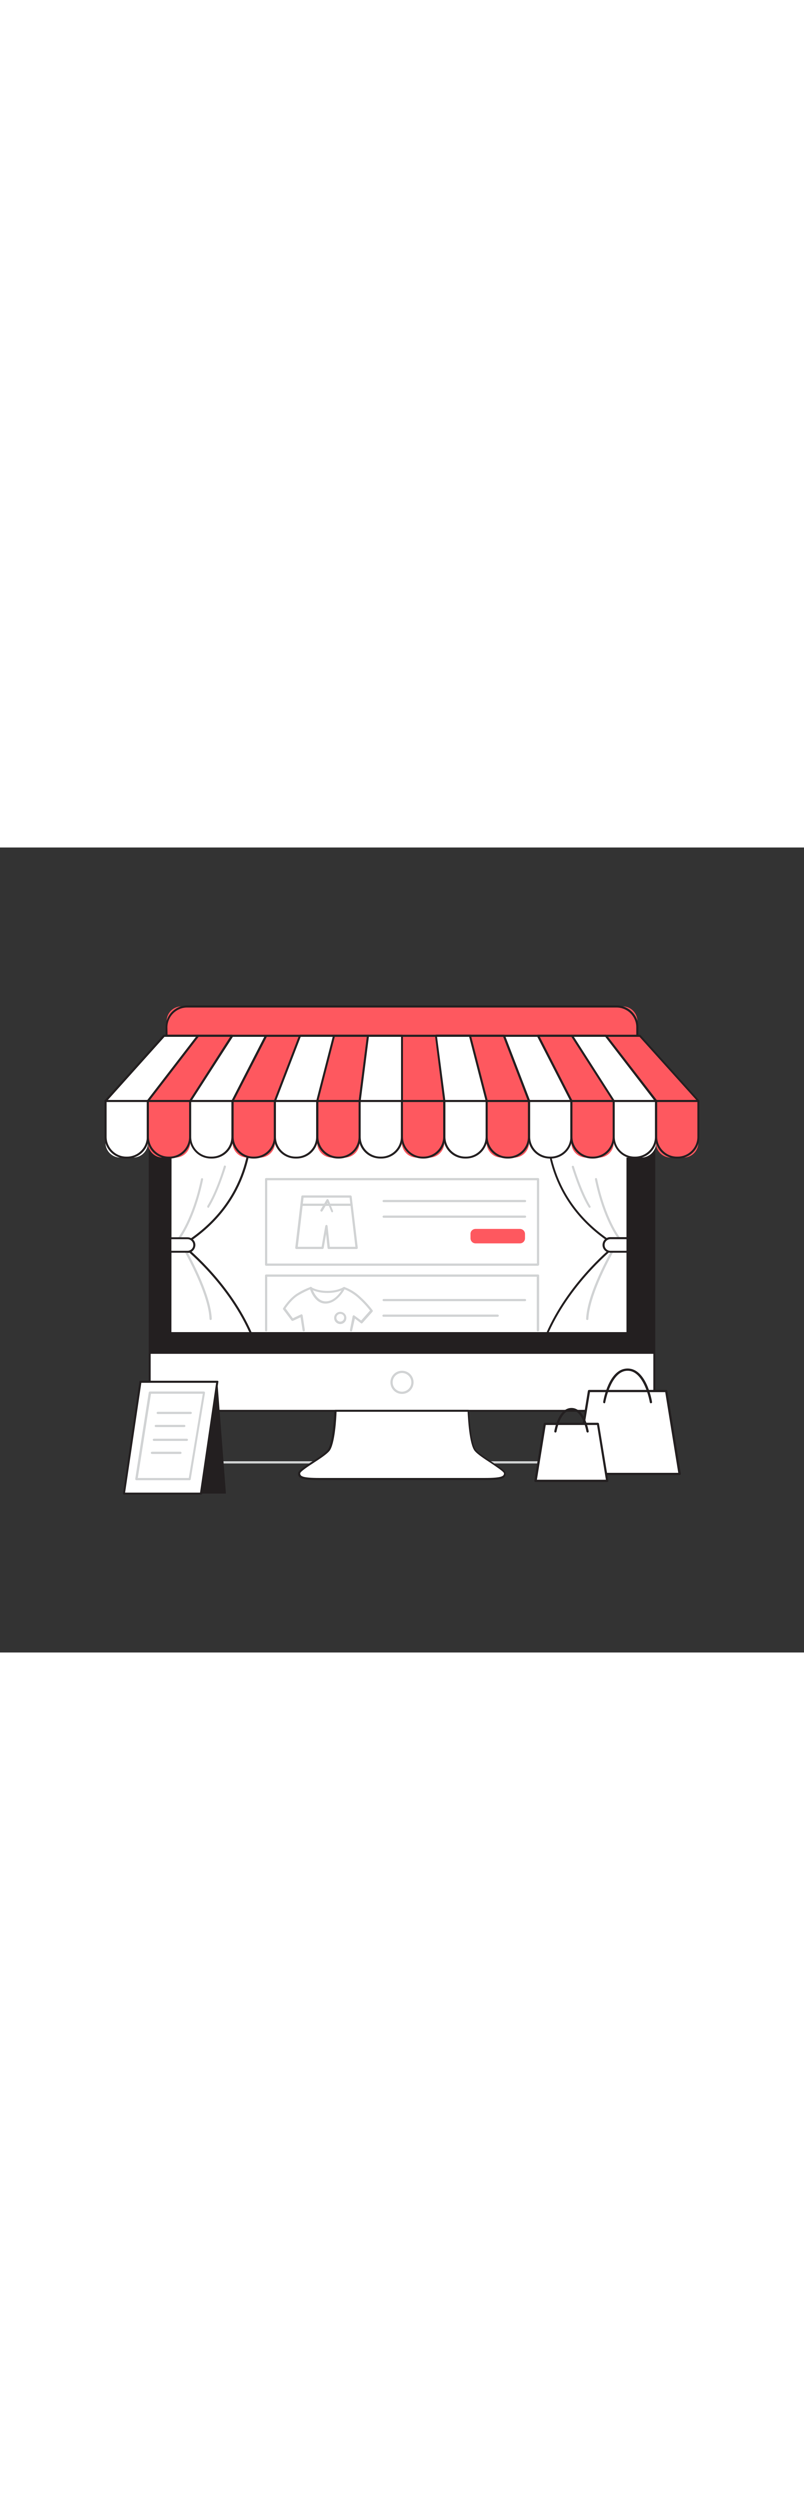 <svg version="1.1" id="Layer_1" xmlns="http://www.w3.org/2000/svg" xmlns:xlink="http://www.w3.org/1999/xlink" x="0px" y="0px" viewBox="0 0 500 500" style="width: 161px;" xml:space="preserve" data-imageid="online-store-10" imageName="Online Store" class="illustrations_image">
<rect x="0" y="0" width="500" height="500" fill="#333333" stroke="none"/>
<style type="text/css">
	.st0_online-store-10{fill:#D1D3D4;}
	.st1_online-store-10{fill:#FFFFFF;}
	.st2_online-store-10{fill:#231F20;}
	.st3_online-store-10{fill:#68E1FD;}
</style>
<path id="Floor_online-store-10" class="st0_online-store-10" d="M411.3,382.6H88.7c-0.4,0-0.7-0.3-0.7-0.7c0-0.4,0.3-0.7,0.7-0.7h322.6c0.4,0,0.7,0.3,0.7,0.7&#10;&#9;C412,382.3,411.7,382.6,411.3,382.6z"/>
<g id="Monitor_online-store-10">
	<path class="st1_online-store-10" d="M406.9,141.9v194.4c0,7.5-6.1,13.6-13.6,13.6H106.7c-7.5,0-13.6-6.1-13.6-13.6V141.9c0-7.5,6.1-13.6,13.6-13.6&#10;&#9;&#9;l0,0h286.6C400.8,128.3,406.9,134.4,406.9,141.9L406.9,141.9z"/>
	<path class="st2_online-store-10" d="M393.3,350.5H106.7c-7.9,0-14.2-6.4-14.2-14.2V141.9c0-7.9,6.4-14.2,14.2-14.2h286.6c7.9,0,14.2,6.4,14.2,14.2&#10;&#9;&#9;v194.4C407.5,344.2,401.2,350.5,393.3,350.5z M106.7,128.9c-7.2,0-13,5.8-13,13v194.4c0,7.2,5.8,13,13,13l0,0h286.6&#10;&#9;&#9;c7.2,0,13-5.8,13-13l0,0V141.9c0-7.2-5.8-13-13-13l0,0L106.7,128.9z"/>
	<path class="st2_online-store-10" d="M406.9,141.9v172.6H93.1V141.9c0-7.5,6.1-13.6,13.6-13.6l0,0h286.6C400.8,128.3,406.9,134.4,406.9,141.9&#10;&#9;&#9;L406.9,141.9z"/>
	<rect x="106" y="144.4" class="st1_online-store-10" width="284.3" height="157.2"/>
	<path class="st2_online-store-10" d="M390.3,302.3H106c-0.3,0-0.6-0.3-0.6-0.6c0,0,0,0,0,0V144.4c0-0.4,0.3-0.6,0.6-0.6h284.3&#10;&#9;&#9;c0.4,0,0.6,0.3,0.6,0.6v0v157.3C390.9,302,390.6,302.3,390.3,302.3z M106.6,301h283V145h-283L106.6,301z"/>
	<path class="st0_online-store-10" d="M250,339.4c-4,0-7.2-3.2-7.2-7.2s3.2-7.2,7.2-7.2c4,0,7.2,3.2,7.2,7.2C257.2,336.2,254,339.4,250,339.4z&#10;&#9;&#9; M250,326.4c-3.2,0-5.8,2.6-5.8,5.8c0,3.2,2.6,5.8,5.8,5.8c3.2,0,5.8-2.6,5.8-5.8c0,0,0,0,0,0C255.8,329,253.2,326.4,250,326.4&#10;&#9;&#9;C250,326.4,250,326.4,250,326.4L250,326.4z"/>
	<path class="st1_online-store-10" d="M295.7,374.6c-3.7-4.4-4.3-24.7-4.3-24.7h-82.7c0,0-0.6,20.2-4.3,24.7S186,386.2,186,388.8s2.2,3.5,12.7,3.5&#10;&#9;&#9;h102.6c10.5,0,12.7-0.9,12.7-3.5S299.4,379,295.7,374.6z"/>
	<path class="st2_online-store-10" d="M301.3,392.9H198.7c-10.5,0-13.4-0.9-13.4-4.1c0-1.6,3.2-3.8,8.8-7.4c3.9-2.5,8-5.2,9.6-7.2&#10;&#9;&#9;c3.5-4.2,4.2-24.1,4.2-24.3c0-0.3,0.3-0.6,0.6-0.6h82.7c0.3,0,0.6,0.3,0.6,0.6c0,0.2,0.7,20.1,4.2,24.3l0,0c1.7,2,5.7,4.6,9.6,7.2&#10;&#9;&#9;c5.6,3.7,8.8,5.8,8.8,7.4C314.6,392,311.8,392.9,301.3,392.9z M209.3,350.5c-0.1,3.5-1,20.3-4.5,24.4c-1.8,2.1-5.9,4.8-9.9,7.4&#10;&#9;&#9;c-3.3,2.1-8.2,5.4-8.2,6.4c0,1.7,0.9,2.9,12.1,2.9h102.5c11.2,0,12.1-1.2,12.1-2.9c0-1-5-4.2-8.2-6.4c-4-2.6-8.1-5.3-9.9-7.4l0,0&#10;&#9;&#9;c-3.5-4.1-4.3-20.9-4.5-24.4H209.3z"/>
</g>
<g id="Bags_online-store-10">
	<polygon class="st1_online-store-10" points="422.7,389.1 357.9,389.1 366.3,337.6 414.3,337.6 &#9;"/>
	<path class="st2_online-store-10" d="M422.7,389.8h-64.8c-0.2,0-0.4-0.1-0.5-0.2c-0.1-0.2-0.2-0.4-0.2-0.6l8.4-51.5c0.1-0.3,0.3-0.6,0.7-0.6h48&#10;&#9;&#9;c0.3,0,0.6,0.2,0.7,0.6l8.4,51.5c0,0.2,0,0.4-0.2,0.6C423.1,389.7,422.9,389.8,422.7,389.8z M358.7,388.4h63.1l-8.1-50.1h-46.8&#10;&#9;&#9;L358.7,388.4z"/>
	<path class="st2_online-store-10" d="M375.8,345.2h-0.1c-0.4-0.1-0.6-0.4-0.6-0.8c0.1-0.9,3.5-20.8,15.2-20.8s15.1,19.9,15.2,20.8&#10;&#9;&#9;c0.1,0.4-0.2,0.7-0.6,0.8c0,0,0,0,0,0c-0.4,0.1-0.7-0.2-0.8-0.6c0,0,0,0,0,0c0-0.2-3.4-19.6-13.8-19.6s-13.8,19.4-13.9,19.6&#10;&#9;&#9;C376.4,345,376.1,345.3,375.8,345.2z"/>
	<polygon class="st1_online-store-10" points="377.6,393.4 333.1,393.4 338.8,357.9 371.9,357.9 &#9;"/>
	<path class="st2_online-store-10" d="M377.6,394.1h-44.6c-0.2,0-0.4-0.1-0.5-0.2c-0.1-0.2-0.2-0.4-0.2-0.6l5.8-35.4c0.1-0.3,0.3-0.6,0.7-0.6h33&#10;&#9;&#9;c0.3,0,0.6,0.2,0.7,0.6l5.8,35.4c0,0.2,0,0.4-0.2,0.6C378,394,377.8,394,377.6,394.1z M333.9,392.7h42.9l-5.5-34h-31.9L333.9,392.7&#10;&#9;&#9;z"/>
	<path class="st2_online-store-10" d="M365.4,363.4c-0.3,0-0.6-0.3-0.7-0.6c0-0.1-2.3-13.3-9.3-13.3s-9.3,13.2-9.3,13.3c-0.1,0.4-0.4,0.6-0.8,0.6&#10;&#9;&#9;c-0.4-0.1-0.6-0.4-0.6-0.8c0,0,0,0,0,0c0.1-0.6,2.5-14.5,10.7-14.5s10.6,13.9,10.7,14.5c0.1,0.4-0.2,0.7-0.6,0.8L365.4,363.4z"/>
</g>
<g id="Screen_online-store-10">
	<path class="st1_online-store-10" d="M155.9,168c-0.1,2.4,5.6,49.6-42.6,79.1c0,0,28,21.5,42.6,54.7H106V163.9L155.9,168z"/>
	<path class="st2_online-store-10" d="M155.9,302.3H106c-0.3,0-0.6-0.3-0.6-0.6c0,0,0,0,0,0V163.9c0-0.2,0.1-0.3,0.2-0.5c0.1-0.1,0.3-0.2,0.5-0.2&#10;&#9;&#9;l50,4.1c0.3,0,0.6,0.3,0.6,0.7c0,0.1,0,0.5,0,0.9c0.8,15.2-1.9,53.1-42.2,78.2c4.5,3.6,28.9,24.4,42.1,54.3c0.1,0.3,0,0.7-0.3,0.8&#10;&#9;&#9;C156.1,302.3,156,302.3,155.9,302.3L155.9,302.3z M106.6,301H155c-14.5-32.1-41.8-53.3-42.1-53.5c-0.2-0.1-0.3-0.3-0.2-0.5&#10;&#9;&#9;c0-0.2,0.1-0.4,0.3-0.5c40.5-24.7,43.1-62.4,42.4-77.5c0-0.2,0-0.3,0-0.4l-48.7-4L106.6,301z"/>
	<path class="st0_online-store-10" d="M131,293.5c-0.4,0-0.7-0.3-0.7-0.7c-0.6-13.6-11.1-34-17.2-44.9c-0.5-0.9-0.5-0.9-0.5-1.2&#10;&#9;&#9;c0.1-0.4,0.4-0.6,0.8-0.6c0.2,0,0.4,0.2,0.5,0.4l0.4,0.7c6.2,11,16.8,31.6,17.4,45.5C131.7,293.2,131.4,293.5,131,293.5&#10;&#9;&#9;C131,293.5,131,293.5,131,293.5L131,293.5z"/>
	<path class="st0_online-store-10" d="M111.3,243.4c-0.4,0-0.7-0.3-0.7-0.7c0-0.2,0.1-0.3,0.2-0.4c0.1-0.1,9-11.5,14.2-36.4c0.1-0.4,0.5-0.6,0.8-0.5&#10;&#9;&#9;c0.4,0.1,0.6,0.5,0.5,0.8c0,0,0,0,0,0c-5.3,25.2-14.1,36.5-14.4,37C111.7,243.3,111.5,243.4,111.3,243.4z"/>
	<path class="st1_online-store-10" d="M106,242.6h11.7c1.7,0,3,1.3,3,3v2.4c0,1.7-1.3,3-3,3H106l0,0V242.6L106,242.6z"/>
	<path class="st2_online-store-10" d="M116.4,251.7H106c-0.4,0-0.6-0.3-0.6-0.6v-8.4c0-0.4,0.3-0.6,0.6-0.6c0,0,0,0,0,0h10.4c2.7-0.1,5,2,5.1,4.6&#10;&#9;&#9;s-2,5-4.6,5.1C116.7,251.7,116.6,251.7,116.4,251.7L116.4,251.7z M106.6,250.5h9.8c2,0.1,3.7-1.4,3.8-3.4c0.1-2-1.4-3.7-3.4-3.8&#10;&#9;&#9;c-0.1,0-0.3,0-0.4,0h-9.8V250.5z"/>
	<path class="st0_online-store-10" d="M129.6,223.8c-0.1,0-0.3,0-0.4-0.1c-0.3-0.2-0.4-0.6-0.3-0.9c0,0,0,0,0-0.1c5.6-8.9,10.3-24.5,10.3-24.7&#10;&#9;&#9;c0.1-0.4,0.5-0.6,0.9-0.4c0.3,0.1,0.5,0.5,0.4,0.8c-0.1,0.2-4.8,15.9-10.5,25C130.1,223.6,129.9,223.7,129.6,223.8z"/>
	<path class="st1_online-store-10" d="M340.3,168c0.1,2.4-5.6,49.6,42.6,79.1c0,0-28,21.5-42.6,54.7h50V163.9L340.3,168z"/>
	<path class="st2_online-store-10" d="M390.3,302.3h-50c-0.2,0-0.4-0.1-0.5-0.3c-0.1-0.2-0.1-0.4,0-0.6c13.2-29.9,37.6-50.7,42.1-54.3&#10;&#9;&#9;c-40.3-25.1-43-63-42.2-78.2c0-0.5,0-0.8,0-0.9c0-0.3,0.3-0.6,0.6-0.7l50-4.1c0.4,0,0.7,0.3,0.7,0.6c0,0,0,0,0,0v137.8&#10;&#9;&#9;C390.9,302,390.6,302.3,390.3,302.3z M341.3,301h48.3V164.6l-48.7,4c0,0.1,0,0.3,0,0.4c-0.8,15.1,1.9,52.8,42.4,77.5&#10;&#9;&#9;c0.2,0.1,0.3,0.3,0.3,0.5c0,0.2-0.1,0.4-0.2,0.5C383.1,247.7,355.8,269,341.3,301L341.3,301z"/>
	<path class="st0_online-store-10" d="M365.2,293.5L365.2,293.5c-0.4,0-0.7-0.3-0.7-0.7c0,0,0,0,0,0c0.6-13.9,11.2-34.5,17.4-45.5&#10;&#9;&#9;c0.2-0.3,0.3-0.6,0.4-0.6c0.1-0.2,0.3-0.4,0.5-0.4c0.4,0,0.7,0.2,0.8,0.6c0,0.2,0,0.2-0.5,1.2c-6.2,10.9-16.6,31.3-17.2,44.9&#10;&#9;&#9;C365.9,293.2,365.6,293.5,365.2,293.5C365.2,293.5,365.2,293.5,365.2,293.5z"/>
	<path class="st0_online-store-10" d="M385,243.4c-0.2,0-0.4-0.1-0.5-0.3c-0.4-0.5-9.2-11.7-14.5-37c-0.1-0.4,0.2-0.7,0.5-0.8c0,0,0,0,0,0&#10;&#9;&#9;c0.4-0.1,0.7,0.2,0.8,0.5c5.2,24.9,14.1,36.3,14.2,36.4c0.2,0.3,0.2,0.7-0.1,1C385.3,243.3,385.2,243.3,385,243.4L385,243.4z"/>
	<path class="st1_online-store-10" d="M390.3,251.1h-11.7c-1.7,0-3-1.3-3-3v-2.4c0-1.7,1.3-3,3-3h11.7l0,0V251.1L390.3,251.1L390.3,251.1z"/>
	<path class="st2_online-store-10" d="M390.3,251.7h-10.5c-2.7,0.1-5-2-5.1-4.6c-0.1-2.7,2-5,4.6-5.1c0.1,0,0.3,0,0.4,0h10.5c0.4,0,0.6,0.3,0.6,0.6&#10;&#9;&#9;v0v8.4C390.9,251.5,390.6,251.7,390.3,251.7z M379.8,243.3c-2-0.1-3.7,1.4-3.8,3.4c-0.1,2,1.4,3.7,3.4,3.8c0.1,0,0.3,0,0.4,0h9.8&#10;&#9;&#9;v-7.2H379.8z"/>
	<path class="st0_online-store-10" d="M366.7,223.8c-0.2,0-0.5-0.1-0.6-0.3c-5.7-9.1-10.4-24.9-10.5-25c-0.1-0.4,0.1-0.8,0.5-0.8&#10;&#9;&#9;c0.4-0.1,0.7,0.1,0.8,0.4c0,0.1,4.8,15.8,10.3,24.7c0.2,0.3,0.1,0.8-0.3,1C366.9,223.7,366.8,223.8,366.7,223.8L366.7,223.8z"/>
	<path class="st0_online-store-10" d="M334.5,259.8H165.5c-0.4,0-0.7-0.3-0.7-0.7l0,0V206c0-0.4,0.3-0.7,0.7-0.7h169.1c0.4,0,0.7,0.3,0.7,0.7&#10;&#9;&#9;c0,0,0,0,0,0v53.1C335.2,259.5,334.9,259.8,334.5,259.8z M166.2,258.4h167.7v-51.7H166.2V258.4z"/>
	<path class="st0_online-store-10" d="M334.5,300.6c-0.4,0-0.7-0.3-0.7-0.7v0v-33.3H166.2v33.3c0,0.4-0.3,0.7-0.7,0.7s-0.7-0.3-0.7-0.7c0,0,0,0,0,0&#10;&#9;&#9;v-34c0-0.4,0.3-0.7,0.7-0.7c0,0,0,0,0,0h169.1c0.4,0,0.7,0.3,0.7,0.7v0v34C335.2,300.3,334.9,300.6,334.5,300.6L334.5,300.6z"/>
	<path class="st0_online-store-10" d="M326.5,220.3h-87.9c-0.4,0-0.7-0.3-0.7-0.7c0-0.4,0.3-0.7,0.7-0.7h87.9c0.4,0,0.7,0.3,0.7,0.7&#10;&#9;&#9;C327.2,220,326.9,220.3,326.5,220.3z"/>
	<path class="st0_online-store-10" d="M326.5,230h-87.9c-0.4,0-0.7-0.3-0.7-0.7c0-0.4,0.3-0.7,0.7-0.7c0,0,0,0,0,0h87.9c0.4,0,0.7,0.3,0.7,0.7&#10;&#9;&#9;S326.9,230,326.5,230C326.5,230,326.5,230,326.5,230z"/>
	<path class="st0_online-store-10" d="M218.3,300.6h-0.1c-0.4-0.1-0.6-0.4-0.6-0.8l1.7-8.7c0.1-0.2,0.2-0.4,0.4-0.5c0.2-0.1,0.5-0.1,0.7,0.1l4.2,3.1&#10;&#9;&#9;l5.5-6.2c-2.3-3-5-5.8-7.8-8.3c-2.5-2.1-5.3-3.8-8.3-5c-1,0.6-4.5,2.4-10.4,2.4s-9.4-1.8-10.4-2.4c-2.5,1-4.8,2.2-7.1,3.5&#10;&#9;&#9;c-4.2,2.3-7.6,7.1-8.5,8.5l4.5,6.1l5.1-2.4c0.2-0.1,0.4-0.1,0.6,0c0.2,0.1,0.3,0.3,0.4,0.5l1.4,9.3c0,0.4-0.2,0.7-0.6,0.8&#10;&#9;&#9;c-0.4,0-0.7-0.2-0.8-0.5l-1.3-8.3l-4.7,2.2c-0.3,0.1-0.7,0-0.9-0.2l-5.2-6.9c-0.2-0.2-0.2-0.5,0-0.8c0.2-0.3,4-6.4,9.2-9.4&#10;&#9;&#9;c2.4-1.5,5-2.7,7.7-3.7c0.2-0.1,0.4,0,0.6,0.1c0,0,3.5,2.3,10,2.3s9.9-2.3,10-2.3c0.2-0.1,0.4-0.1,0.6-0.1c3.3,1.2,6.4,3,9.1,5.4&#10;&#9;&#9;c3.1,2.7,5.9,5.7,8.4,9c0.2,0.3,0.2,0.6,0,0.9l-6.3,7.1c-0.2,0.3-0.7,0.3-0.9,0.1l-3.8-2.9L219,300&#10;&#9;&#9;C219,300.4,218.6,300.6,218.3,300.6z"/>
	<path class="st0_online-store-10" d="M202.4,283.3L202.4,283.3c-7,0-9.7-9.1-9.8-9.5c-0.1-0.4,0.1-0.8,0.5-0.9c0.4-0.1,0.8,0.1,0.9,0.5&#10;&#9;&#9;c0,0.1,2.5,8.5,8.5,8.5c6.6,0.1,10.9-8.5,10.9-8.6c0.2-0.3,0.6-0.5,0.9-0.3c0,0,0,0,0,0c0.3,0.2,0.5,0.6,0.3,0.9&#10;&#9;&#9;C214.4,274.3,209.8,283.3,202.4,283.3z"/>
	<path class="st3_online-store-10 targetColor" d="M295.8,236.9h27.5c1.8,0,3.2,1.4,3.2,3.2v2.6c0,1.8-1.4,3.2-3.2,3.2h-27.5c-1.8,0-3.2-1.4-3.2-3.2v-2.6&#10;&#9;&#9;C292.5,238.3,294,236.9,295.8,236.9z" style="fill: rgb(254, 88, 95);"/>
	<path class="st0_online-store-10" d="M326.5,281.8h-87.9c-0.4,0-0.7-0.3-0.7-0.7c0-0.4,0.3-0.7,0.7-0.7h87.9c0.4,0,0.7,0.3,0.7,0.7&#10;&#9;&#9;C327.2,281.5,326.9,281.8,326.5,281.8z"/>
	<path class="st0_online-store-10" d="M309.5,291.5h-71c-0.4,0-0.7-0.3-0.7-0.7c0-0.4,0.3-0.7,0.7-0.7c0,0,0,0,0,0h71c0.4,0,0.7,0.3,0.7,0.7&#10;&#9;&#9;S309.9,291.5,309.5,291.5C309.5,291.5,309.5,291.5,309.5,291.5z"/>
	<path class="st0_online-store-10" d="M221.8,249.4h-17.4c-0.4,0-0.7-0.3-0.7-0.6l-0.9-8.7l-1.5,8.7c-0.1,0.3-0.4,0.6-0.7,0.6h-16.3&#10;&#9;&#9;c-0.2,0-0.4-0.1-0.5-0.2c-0.1-0.2-0.2-0.4-0.2-0.6l3.8-31.9c0-0.4,0.3-0.6,0.7-0.6H218c0.4,0,0.6,0.3,0.7,0.6l3.8,31.9&#10;&#9;&#9;c0,0.2,0,0.4-0.2,0.6C222.2,249.3,222,249.4,221.8,249.4z M205.1,248H221l-3.6-30.5h-28.6l-3.6,30.5H200l2.3-13&#10;&#9;&#9;c0.1-0.3,0.4-0.6,0.7-0.6l0,0c0.4,0,0.6,0.3,0.7,0.6L205.1,248z"/>
	<path class="st0_online-store-10" d="M218.3,222.6h-30.8c-0.4,0-0.7-0.3-0.7-0.7c0-0.4,0.3-0.7,0.7-0.7h30.8c0.4,0,0.7,0.3,0.7,0.7&#10;&#9;&#9;C219,222.3,218.7,222.6,218.3,222.6z"/>
	<path class="st0_online-store-10" d="M206.6,226.6c-0.3,0-0.5-0.2-0.6-0.4l-2.3-5.6l-3.1,5.2c-0.2,0.3-0.6,0.5-1,0.3c0,0,0,0,0,0&#10;&#9;&#9;c-0.3-0.2-0.5-0.6-0.3-0.9c0,0,0,0,0-0.1l3.8-6.4c0.1-0.2,0.4-0.4,0.6-0.3c0.3,0,0.5,0.2,0.6,0.4l2.8,6.9c0.1,0.4,0,0.8-0.4,0.9&#10;&#9;&#9;c0,0,0,0,0,0C206.8,226.6,206.7,226.6,206.6,226.6z"/>
	<path class="st0_online-store-10" d="M211.6,296c-2.1,0-3.8-1.7-3.8-3.8c0-2.1,1.7-3.8,3.8-3.8s3.8,1.7,3.8,3.8l0,0&#10;&#9;&#9;C215.4,294.3,213.7,296,211.6,296z M211.6,289.7c-1.3,0-2.4,1.1-2.4,2.4c0,1.3,1.1,2.4,2.4,2.4c1.3,0,2.4-1.1,2.4-2.4c0,0,0,0,0,0&#10;&#9;&#9;C214.1,290.8,213,289.7,211.6,289.7C211.6,289.7,211.6,289.7,211.6,289.7L211.6,289.7z"/>
</g>
<g id="Standing_Card_online-store-10">
	<polygon class="st2_online-store-10" points="92.6,401.3 140.5,401.3 135.2,331.8 87.4,331.8 &#9;"/>
	<polygon class="st1_online-store-10" points="77.1,401.3 125,401.3 135.2,331.8 87.4,331.8 &#9;"/>
	<path class="st2_online-store-10" d="M125,401.9H77.1c-0.4,0-0.6-0.3-0.6-0.6c0,0,0-0.1,0-0.1l10.2-69.5c0-0.3,0.3-0.5,0.6-0.5h47.9&#10;&#9;&#9;c0.2,0,0.4,0.1,0.5,0.2c0.1,0.1,0.2,0.3,0.1,0.5l-10.2,69.5C125.6,401.7,125.3,402,125,401.9z M77.8,400.7h46.6l10-68.2H87.9&#10;&#9;&#9;L77.8,400.7z"/>
	<path class="st0_online-store-10" d="M118,393H84.8c-0.2,0-0.4-0.1-0.5-0.2c-0.1-0.2-0.2-0.4-0.2-0.6l8.4-53.7c0.1-0.3,0.3-0.6,0.7-0.6h33.6&#10;&#9;&#9;c0.2,0,0.4,0.1,0.5,0.2c0.1,0.2,0.2,0.4,0.2,0.6l-8.9,53.7C118.6,392.7,118.3,393,118,393z M85.7,391.6h31.7l8.7-52.3H93.9&#10;&#9;&#9;L85.7,391.6z"/>
	<path class="st0_online-store-10" d="M118.6,351.9H98.1c-0.4,0-0.7-0.3-0.7-0.7c0-0.4,0.3-0.7,0.7-0.7h20.5c0.4,0,0.7,0.3,0.7,0.7&#10;&#9;&#9;C119.3,351.6,118.9,351.9,118.6,351.9C118.6,351.9,118.6,351.9,118.6,351.9z"/>
	<path class="st0_online-store-10" d="M114.6,360H96.9c-0.4,0-0.7-0.3-0.7-0.7c0-0.4,0.3-0.7,0.7-0.7h17.7c0.4,0,0.7,0.3,0.7,0.7&#10;&#9;&#9;C115.3,359.7,115,360,114.6,360C114.6,360,114.6,360,114.6,360z"/>
	<path class="st0_online-store-10" d="M116.2,368.6H95.7c-0.4,0-0.7-0.3-0.7-0.7c0-0.4,0.3-0.7,0.7-0.7h20.5c0.4,0,0.7,0.3,0.7,0.7&#10;&#9;&#9;C116.9,368.3,116.6,368.6,116.2,368.6C116.2,368.6,116.2,368.6,116.2,368.6z"/>
	<path class="st0_online-store-10" d="M112.2,376.7H94.5c-0.4,0-0.7-0.3-0.7-0.7c0-0.4,0.3-0.7,0.7-0.7c0,0,0,0,0,0h17.7c0.4,0,0.7,0.3,0.7,0.7&#10;&#9;&#9;C112.9,376.4,112.6,376.7,112.2,376.7C112.2,376.7,112.2,376.7,112.2,376.7z"/>
</g>
<g id="Shop_online-store-10">
	<path class="st3_online-store-10 targetColor" d="M112.8,98.7h274.4c5.1,0,9.2,4.1,9.2,9.2v9l0,0H103.6l0,0v-9C103.6,102.8,107.7,98.7,112.8,98.7&#10;&#9;&#9;C112.8,98.7,112.8,98.7,112.8,98.7z" style="fill: rgb(254, 88, 95);"/>
	<path class="st2_online-store-10" d="M396.4,117.6H103.6c-0.3,0-0.6-0.3-0.6-0.6v-5.4c0-7.5,6.1-13.5,13.5-13.5h267c7.5,0,13.5,6.1,13.5,13.5v5.4&#10;&#9;&#9;C397.1,117.3,396.8,117.6,396.4,117.6z M104.2,116.3h291.5v-4.7c0-6.8-5.5-12.2-12.3-12.2h-267c-6.8,0-12.2,5.5-12.3,12.2&#10;&#9;&#9;L104.2,116.3z"/>
	<polygon class="st1_online-store-10" points="102.1,116.9 65.6,157.5 92,157.5 123.2,116.9 &#9;"/>
	<path class="st2_online-store-10" d="M92,158.1H65.6c-0.3,0-0.5-0.2-0.6-0.4c-0.1-0.2-0.1-0.5,0.1-0.7l36.4-40.5c0.1-0.1,0.3-0.2,0.5-0.2h21.1&#10;&#9;&#9;c0.4,0,0.6,0.3,0.6,0.7c0,0.1,0,0.2-0.1,0.3l-31.2,40.6C92.4,158,92.2,158.1,92,158.1z M67.1,156.8h24.6l30.2-39.2h-19.6&#10;&#9;&#9;L67.1,156.8z"/>
	<polygon class="st3_online-store-10 targetColor" points="123.2,116.9 92,157.5 118.3,157.5 144.3,116.9 &#9;" style="fill: rgb(254, 88, 95);"/>
	<path class="st2_online-store-10" d="M118.3,158.1H92c-0.2,0-0.5-0.1-0.6-0.4c-0.1-0.2-0.1-0.5,0.1-0.7l31.2-40.5c0.1-0.2,0.3-0.2,0.5-0.2h21.1&#10;&#9;&#9;c0.3,0,0.6,0.3,0.7,0.6c0,0.1,0,0.3-0.1,0.4l-26,40.5C118.8,158,118.5,158.1,118.3,158.1z M93.3,156.8H118l25.2-39.2h-19.7&#10;&#9;&#9;L93.3,156.8z"/>
	<polygon class="st1_online-store-10" points="144.3,116.9 118.3,157.5 144.6,157.5 165.5,116.9 &#9;"/>
	<path class="st2_online-store-10" d="M144.6,158.1h-26.3c-0.2,0-0.4-0.1-0.6-0.3c-0.1-0.2-0.1-0.5,0-0.6l26-40.5c0.1-0.2,0.3-0.3,0.5-0.3h21.1&#10;&#9;&#9;c0.2,0,0.4,0.1,0.6,0.3c0.1,0.2,0.1,0.4,0,0.6l-20.8,40.5C145,158,144.9,158.1,144.6,158.1z M119.5,156.8h24.8l20.2-39.2h-19.7&#10;&#9;&#9;L119.5,156.8z"/>
	<polygon class="st3_online-store-10 targetColor" points="165.5,116.9 144.6,157.5 171,157.5 186.6,116.9 &#9;" style="fill: rgb(254, 88, 95);"/>
	<path class="st2_online-store-10" d="M171,158.1h-26.4c-0.2,0-0.4-0.1-0.6-0.3c-0.1-0.2-0.1-0.4,0-0.6l20.8-40.5c0.1-0.2,0.3-0.3,0.6-0.3h21.1&#10;&#9;&#9;c0.3,0,0.6,0.3,0.6,0.6c0,0.1,0,0.2,0,0.2l-15.6,40.5C171.5,157.9,171.3,158.1,171,158.1z M145.7,156.8h24.9l15.1-39.2h-19.8&#10;&#9;&#9;L145.7,156.8z"/>
	<polygon class="st1_online-store-10" points="186.6,116.9 171,157.5 197.3,157.5 207.7,116.9 &#9;"/>
	<path class="st2_online-store-10" d="M197.3,158.1H171c-0.2,0-0.4-0.1-0.5-0.3c-0.1-0.2-0.1-0.4-0.1-0.6l15.6-40.5c0.1-0.2,0.3-0.4,0.6-0.4h21.1&#10;&#9;&#9;c0.2,0,0.4,0.1,0.5,0.2c0.1,0.2,0.2,0.4,0.1,0.6l-10.4,40.5C197.9,157.9,197.6,158.1,197.3,158.1z M171.9,156.8h24.9l10.1-39.2H187&#10;&#9;&#9;L171.9,156.8z"/>
	<polygon class="st3_online-store-10 targetColor" points="207.7,116.9 197.3,157.5 223.7,157.5 228.9,116.9 &#9;" style="fill: rgb(254, 88, 95);"/>
	<path class="st2_online-store-10" d="M223.7,158.1h-26.3c-0.2,0-0.4-0.1-0.5-0.2c-0.1-0.2-0.2-0.4-0.1-0.6l10.4-40.5c0.1-0.3,0.3-0.5,0.6-0.5h21.1&#10;&#9;&#9;c0.2,0,0.4,0.1,0.5,0.2c0.1,0.1,0.2,0.3,0.2,0.5l-5.2,40.5C224.2,157.9,224,158.1,223.7,158.1z M198.1,156.8h25l5-39.2h-19.9&#10;&#9;&#9;L198.1,156.8z"/>
	<polygon class="st1_online-store-10" points="228.9,116.9 223.7,157.5 250,157.5 250,116.9 &#9;"/>
	<path class="st2_online-store-10" d="M250,158.1h-26.3c-0.2,0-0.4-0.1-0.5-0.2c-0.1-0.1-0.2-0.3-0.1-0.5l5.2-40.5c0-0.3,0.3-0.6,0.6-0.6H250&#10;&#9;&#9;c0.4,0,0.6,0.3,0.6,0.6v40.5C250.6,157.8,250.4,158.1,250,158.1L250,158.1z M224.4,156.8h25v-39.2h-20L224.4,156.8z"/>
	<polygon class="st3_online-store-10 targetColor" points="250,116.9 250,157.5 276.3,157.5 271.1,116.9 &#9;" style="fill: rgb(254, 88, 95);"/>
	<path class="st2_online-store-10" d="M276.3,158.1H250c-0.4,0-0.6-0.3-0.6-0.6V117c0-0.4,0.3-0.6,0.6-0.6h21.1c0.3,0,0.6,0.2,0.6,0.6l5.2,40.5&#10;&#9;&#9;c0,0.2,0,0.4-0.1,0.5C276.7,158,276.5,158.1,276.3,158.1z M250.6,156.8h25l-5-39.2h-20V156.8z"/>
	<polygon class="st1_online-store-10" points="271.1,116.9 276.3,157.5 302.7,157.5 292.3,116.9 &#9;"/>
	<path class="st2_online-store-10" d="M302.7,158.1h-26.3c-0.3,0-0.6-0.2-0.6-0.6l-5.2-40.6c0-0.2,0-0.4,0.2-0.5c0.1-0.1,0.3-0.2,0.5-0.2h21.1&#10;&#9;&#9;c0.3,0,0.6,0.2,0.6,0.5l10.4,40.5c0,0.2,0,0.4-0.1,0.6C303.1,158,302.9,158.1,302.7,158.1z M276.9,156.8h25l-10.1-39.2h-20&#10;&#9;&#9;L276.9,156.8z"/>
	<polygon class="st3_online-store-10 targetColor" points="292.3,116.9 302.7,157.5 329,157.5 313.4,116.9 &#9;" style="fill: rgb(254, 88, 95);"/>
	<path class="st2_online-store-10" d="M329,158.1h-26.3c-0.3,0-0.6-0.2-0.6-0.5l-10.4-40.5c0-0.2,0-0.4,0.1-0.6c0.1-0.2,0.3-0.2,0.5-0.2h21.1&#10;&#9;&#9;c0.3,0,0.5,0.2,0.6,0.4l15.6,40.5c0.1,0.2,0,0.4-0.1,0.6C329.4,158,329.2,158.1,329,158.1z M303.2,156.8h24.9L313,117.6h-19.9&#10;&#9;&#9;L303.2,156.8z"/>
	<polygon class="st1_online-store-10" points="313.4,116.9 329,157.5 355.4,157.5 334.5,116.9 &#9;"/>
	<path class="st2_online-store-10" d="M355.4,158.1H329c-0.3,0-0.5-0.2-0.6-0.4l-15.6-40.5c-0.1-0.3,0-0.7,0.4-0.8c0.1,0,0.2,0,0.2,0h21.1&#10;&#9;&#9;c0.2,0,0.5,0.1,0.6,0.3l20.8,40.5c0.1,0.2,0.1,0.4,0,0.6C355.8,158,355.6,158.1,355.4,158.1z M329.5,156.8h24.9l-20.2-39.2h-19.8&#10;&#9;&#9;L329.5,156.8z"/>
	<polygon class="st3_online-store-10 targetColor" points="334.5,116.9 355.4,157.5 381.7,157.5 355.7,116.9 &#9;" style="fill: rgb(254, 88, 95);"/>
	<path class="st2_online-store-10" d="M381.7,158.1h-26.3c-0.2,0-0.5-0.1-0.6-0.3L334,117.2c-0.1-0.2-0.1-0.4,0-0.6c0.1-0.2,0.3-0.3,0.5-0.3h21.1&#10;&#9;&#9;c0.2,0,0.4,0.1,0.5,0.3l26,40.5c0.1,0.2,0.1,0.4,0,0.6C382.1,158,381.9,158.1,381.7,158.1z M355.8,156.8h24.8l-25.2-39.2h-19.7&#10;&#9;&#9;L355.8,156.8z"/>
	<polygon class="st1_online-store-10" points="355.7,116.9 381.7,157.5 408,157.5 376.8,116.9 &#9;"/>
	<path class="st2_online-store-10" d="M408,158.1h-26.3c-0.2,0-0.4-0.1-0.5-0.3l-26-40.5c-0.2-0.3-0.1-0.7,0.1-0.9c0.1-0.1,0.3-0.1,0.4-0.1h21.1&#10;&#9;&#9;c0.2,0,0.4,0.1,0.5,0.2l31.2,40.5c0.1,0.2,0.2,0.5,0.1,0.7C408.5,158,408.3,158.1,408,158.1z M382,156.8h24.7l-30.2-39.2h-19.6&#10;&#9;&#9;L382,156.8z"/>
	<polygon class="st3_online-store-10 targetColor" points="376.8,116.9 408,157.5 434.4,157.5 397.9,116.9 &#9;" style="fill: rgb(254, 88, 95);"/>
	<path class="st2_online-store-10" d="M434.4,158.1H408c-0.2,0-0.4-0.1-0.5-0.2l-31.2-40.5c-0.1-0.2-0.2-0.5-0.1-0.7c0.1-0.2,0.3-0.4,0.6-0.3h21.1&#10;&#9;&#9;c0.2,0,0.4,0.1,0.5,0.2l36.4,40.5c0.2,0.2,0.2,0.5,0.1,0.7C434.9,158,434.6,158.1,434.4,158.1z M408.4,156.8H433l-35.3-39.2h-19.6&#10;&#9;&#9;L408.4,156.8z"/>
	<path class="st1_online-store-10" d="M65.6,157.5H92l0,0v25.9c0,5.1-4.1,9.2-9.2,9.2c0,0,0,0,0,0h-8c-5.1,0-9.2-4.1-9.2-9.2l0,0L65.6,157.5&#10;&#9;&#9;C65.6,157.5,65.6,157.5,65.6,157.5z"/>
	<path class="st2_online-store-10" d="M79.1,193.2h-0.6c-7.5,0-13.5-6.1-13.5-13.5v-22.2c0-0.4,0.3-0.6,0.6-0.6H92c0.4,0,0.6,0.3,0.6,0.6v22.2&#10;&#9;&#9;C92.6,187.2,86.6,193.2,79.1,193.2C79.1,193.2,79.1,193.2,79.1,193.2z M66.3,158.1v21.6c0,6.8,5.5,12.3,12.2,12.3c0,0,0,0,0,0h0.6&#10;&#9;&#9;c6.7,0,12.2-5.5,12.2-12.2v-21.7H66.3z"/>
	<path class="st3_online-store-10 targetColor" d="M92,157.5h26.3l0,0v25.9c0,5.1-4.1,9.2-9.2,9.2c0,0,0,0,0,0h-8c-5,0-9.1-4.1-9.1-9.2V157.5L92,157.5z" style="fill: rgb(254, 88, 95);"/>
	<path class="st2_online-store-10" d="M105.4,193.2h-0.6c-7.5,0-13.5-6.1-13.5-13.5v-22.3c0-0.4,0.3-0.6,0.6-0.6h26.3c0.4,0,0.6,0.3,0.6,0.6v22.2&#10;&#9;&#9;C118.9,187.2,112.9,193.2,105.4,193.2z M92.6,158.1v21.6c0,6.8,5.5,12.3,12.2,12.3c0,0,0,0,0,0h0.6c6.7,0,12.2-5.5,12.2-12.2v-21.7&#10;&#9;&#9;H92.6z"/>
	<path class="st1_online-store-10" d="M118.3,157.5h26.3l0,0v25.9c0,5.1-4.1,9.2-9.2,9.2l0,0h-8c-5.1,0-9.2-4.1-9.2-9.2l0,0L118.3,157.5L118.3,157.5&#10;&#9;&#9;L118.3,157.5z"/>
	<path class="st2_online-store-10" d="M131.8,193.2h-0.6c-7.5,0-13.5-6.1-13.5-13.5v-22.3c0-0.4,0.3-0.6,0.6-0.6h26.3c0.4,0,0.6,0.3,0.6,0.6v22.2&#10;&#9;&#9;C145.3,187.2,139.2,193.2,131.8,193.2z M118.9,158.1v21.6c0,6.8,5.5,12.3,12.2,12.3h0h0.6c6.8,0,12.2-5.5,12.2-12.3c0,0,0,0,0,0&#10;&#9;&#9;v-21.6L118.9,158.1z"/>
	<path class="st3_online-store-10 targetColor" d="M144.6,157.5H171l0,0v25.9c0,5.1-4.1,9.2-9.2,9.2l0,0h-8c-5.1,0-9.2-4.1-9.2-9.2l0,0L144.6,157.5L144.6,157.5z&#10;&#9;&#9;" style="fill: rgb(254, 88, 95);"/>
	<path class="st2_online-store-10" d="M158.1,193.2h-0.6c-7.5,0-13.5-6.1-13.5-13.5v-22.2c0-0.4,0.3-0.6,0.6-0.6H171c0.4,0,0.6,0.3,0.6,0.6v22.2&#10;&#9;&#9;C171.6,187.2,165.6,193.2,158.1,193.2L158.1,193.2z M145.3,158.1v21.6c0,6.8,5.5,12.3,12.2,12.3h0h0.6c6.7,0,12.2-5.5,12.2-12.2&#10;&#9;&#9;v-21.7L145.3,158.1z"/>
	<path class="st1_online-store-10" d="M171,157.5h26.3l0,0v25.9c0,5.1-4.1,9.2-9.2,9.2l0,0h-8c-5.1,0-9.2-4.1-9.2-9.2l0,0L171,157.5L171,157.5z"/>
	<path class="st2_online-store-10" d="M184.4,193.2h-0.6c-7.5,0-13.5-6.1-13.5-13.5v-22.3c0-0.4,0.3-0.6,0.6-0.6h26.3c0.4,0,0.6,0.3,0.6,0.6v22.2&#10;&#9;&#9;C198,187.2,191.9,193.2,184.4,193.2z M171.6,158.1v21.6c0,6.8,5.5,12.3,12.2,12.3c0,0,0,0,0,0h0.6c6.7,0,12.2-5.5,12.2-12.2v-21.7&#10;&#9;&#9;L171.6,158.1z"/>
	<path class="st3_online-store-10 targetColor" d="M197.3,157.5h26.3l0,0v25.9c0,5.1-4.1,9.2-9.2,9.2l0,0h-8c-5.1,0-9.2-4.1-9.2-9.2l0,0L197.3,157.5L197.3,157.5&#10;&#9;&#9;z" style="fill: rgb(254, 88, 95);"/>
	<path class="st2_online-store-10" d="M210.8,193.2h-0.6c-7.5,0-13.5-6.1-13.5-13.5v-22.3c0-0.4,0.3-0.6,0.6-0.6h26.3c0.4,0,0.6,0.3,0.6,0.6v22.2&#10;&#9;&#9;C224.3,187.2,218.2,193.2,210.8,193.2z M198,158.1v21.6c0,6.7,5.4,12.2,12.2,12.3h0.6c6.8,0,12.2-5.5,12.2-12.3v-21.6H198z"/>
	<path class="st1_online-store-10" d="M223.7,157.5H250l0,0v25.9c0,5.1-4.1,9.2-9.2,9.2l0,0h-8c-5.1,0-9.2-4.1-9.2-9.2l0,0L223.7,157.5L223.7,157.5z&#10;&#9;&#9;"/>
	<path class="st2_online-store-10" d="M237.1,193.2h-0.6c-7.5,0-13.5-6-13.5-13.5v0v-22.2c0-0.4,0.3-0.6,0.6-0.6H250c0.4,0,0.6,0.3,0.6,0.6v22.2&#10;&#9;&#9;C250.6,187.2,244.6,193.2,237.1,193.2z M224.3,158.1v21.6c0,6.8,5.5,12.3,12.2,12.3c0,0,0,0,0,0h0.6c6.7,0,12.2-5.5,12.2-12.2&#10;&#9;&#9;v-21.7H224.3z"/>
	<path class="st3_online-store-10 targetColor" d="M250,157.5h26.3l0,0v25.9c0,5.1-4.1,9.2-9.2,9.2l0,0h-8c-5.1,0-9.2-4.1-9.2-9.2l0,0L250,157.5L250,157.5&#10;&#9;&#9;L250,157.5z" style="fill: rgb(254, 88, 95);"/>
	<path class="st2_online-store-10" d="M263.5,193.2h-0.6c-7.5,0-13.5-6.1-13.5-13.5v-22.3c0-0.4,0.3-0.6,0.6-0.6h26.3c0.4,0,0.6,0.3,0.6,0.6v0v22.2&#10;&#9;&#9;C277,187.2,270.9,193.2,263.5,193.2z M250.6,158.1v21.6c0,6.8,5.5,12.3,12.2,12.3c0,0,0,0,0,0h0.6c6.7,0,12.2-5.5,12.2-12.2v-21.7&#10;&#9;&#9;L250.6,158.1z"/>
	<path class="st1_online-store-10" d="M276.3,157.5h26.3l0,0v25.9c0,5.1-4.1,9.2-9.2,9.2l0,0h-8c-5.1,0-9.2-4.1-9.2-9.2l0,0L276.3,157.5L276.3,157.5&#10;&#9;&#9;L276.3,157.5z"/>
	<path class="st2_online-store-10" d="M289.8,193.2h-0.6c-7.5,0-13.5-6.1-13.5-13.5v-22.3c0-0.4,0.3-0.6,0.6-0.6l0,0h26.3c0.4,0,0.6,0.3,0.6,0.6v0&#10;&#9;&#9;v22.2C303.3,187.2,297.3,193.2,289.8,193.2z M277,158.1v21.6c0,6.8,5.5,12.2,12.2,12.3h0.6c6.7,0,12.2-5.5,12.2-12.3v-21.6H277z"/>
	<path class="st3_online-store-10 targetColor" d="M302.7,157.5H329l0,0v25.9c0,5.1-4.1,9.2-9.2,9.2l0,0h-8c-5.1,0-9.2-4.1-9.2-9.2l0,0L302.7,157.5L302.7,157.5&#10;&#9;&#9;L302.7,157.5z" style="fill: rgb(254, 88, 95);"/>
	<path class="st2_online-store-10" d="M316.1,193.2h-0.6c-7.5,0-13.5-6-13.5-13.5c0,0,0,0,0,0v-22.2c0-0.4,0.3-0.6,0.6-0.6l0,0H329&#10;&#9;&#9;c0.4,0,0.6,0.3,0.6,0.6v0v22.2C329.6,187.2,323.6,193.2,316.1,193.2z M303.3,158.1v21.6c0,6.8,5.5,12.3,12.2,12.3l0,0h0.6&#10;&#9;&#9;c6.7,0,12.2-5.5,12.2-12.2v-21.7L303.3,158.1z"/>
	<path class="st1_online-store-10" d="M329,157.5h26.3l0,0v25.9c0,5.1-4.1,9.2-9.2,9.2l0,0h-8c-5.1,0-9.2-4.1-9.2-9.2l0,0L329,157.5L329,157.5z"/>
	<path class="st2_online-store-10" d="M342.5,193.2h-0.6c-7.5,0-13.5-6.1-13.5-13.5v-22.3c0-0.4,0.3-0.6,0.6-0.6l0,0h26.3c0.4,0,0.6,0.3,0.6,0.6v0&#10;&#9;&#9;v22.2C356,187.2,349.9,193.2,342.5,193.2z M329.7,158.1v21.6c0,6.8,5.5,12.3,12.2,12.3h0h0.6c6.7,0,12.2-5.5,12.2-12.2v-21.7&#10;&#9;&#9;L329.7,158.1z"/>
	<path class="st3_online-store-10 targetColor" d="M355.4,157.5h26.3l0,0v25.9c0,5.1-4.1,9.2-9.2,9.2l0,0h-8c-5.1,0-9.2-4.1-9.2-9.2l0,0L355.4,157.5L355.4,157.5&#10;&#9;&#9;z" style="fill: rgb(254, 88, 95);"/>
	<path class="st2_online-store-10" d="M368.8,193.2h-0.6c-7.5,0-13.5-6.1-13.5-13.5v-22.3c0-0.4,0.3-0.6,0.6-0.6l0,0h26.3c0.4,0,0.6,0.3,0.6,0.6v0&#10;&#9;&#9;v22.2C382.3,187.2,376.3,193.2,368.8,193.2z M356,158.1v21.6c0,6.8,5.5,12.3,12.2,12.3c0,0,0,0,0,0h0.6c6.7,0,12.2-5.5,12.2-12.2&#10;&#9;&#9;v-21.7H356z"/>
	<path class="st1_online-store-10" d="M381.7,157.5H408l0,0v25.9c0,5.1-4.1,9.2-9.2,9.2l0,0h-8c-5.1,0-9.2-4.1-9.2-9.2l0,0L381.7,157.5L381.7,157.5&#10;&#9;&#9;L381.7,157.5z"/>
	<path class="st2_online-store-10" d="M395.2,193.2h-0.6c-7.5,0-13.5-6.1-13.5-13.5v-22.3c0-0.4,0.3-0.6,0.6-0.6l0,0H408c0.4,0,0.6,0.3,0.6,0.6v0&#10;&#9;&#9;v22.2C408.6,187.2,402.6,193.2,395.2,193.2z M382.3,158.1v21.6c0,6.8,5.5,12.3,12.2,12.3l0,0h0.6c6.7,0,12.2-5.5,12.2-12.2v-21.7&#10;&#9;&#9;L382.3,158.1z"/>
	<path class="st3_online-store-10 targetColor" d="M408,157.5h26.3l0,0v25.9c0,5.1-4.1,9.2-9.2,9.2l0,0h-8c-5.1,0-9.2-4.1-9.2-9.2l0,0L408,157.5L408,157.5&#10;&#9;&#9;L408,157.5z" style="fill: rgb(254, 88, 95);"/>
	<path class="st2_online-store-10" d="M421.5,193.2h-0.6c-7.5,0-13.5-6.1-13.5-13.5v-22.3c0-0.4,0.3-0.6,0.6-0.6l0,0h26.3c0.4,0,0.6,0.3,0.6,0.6v0&#10;&#9;&#9;v22.2C435,187.2,429,193.2,421.5,193.2z M408.7,158.1v21.6c0,6.8,5.5,12.3,12.2,12.3l0,0h0.6c6.7,0,12.2-5.5,12.2-12.2v-21.7&#10;&#9;&#9;L408.7,158.1z"/>
</g>
</svg>
